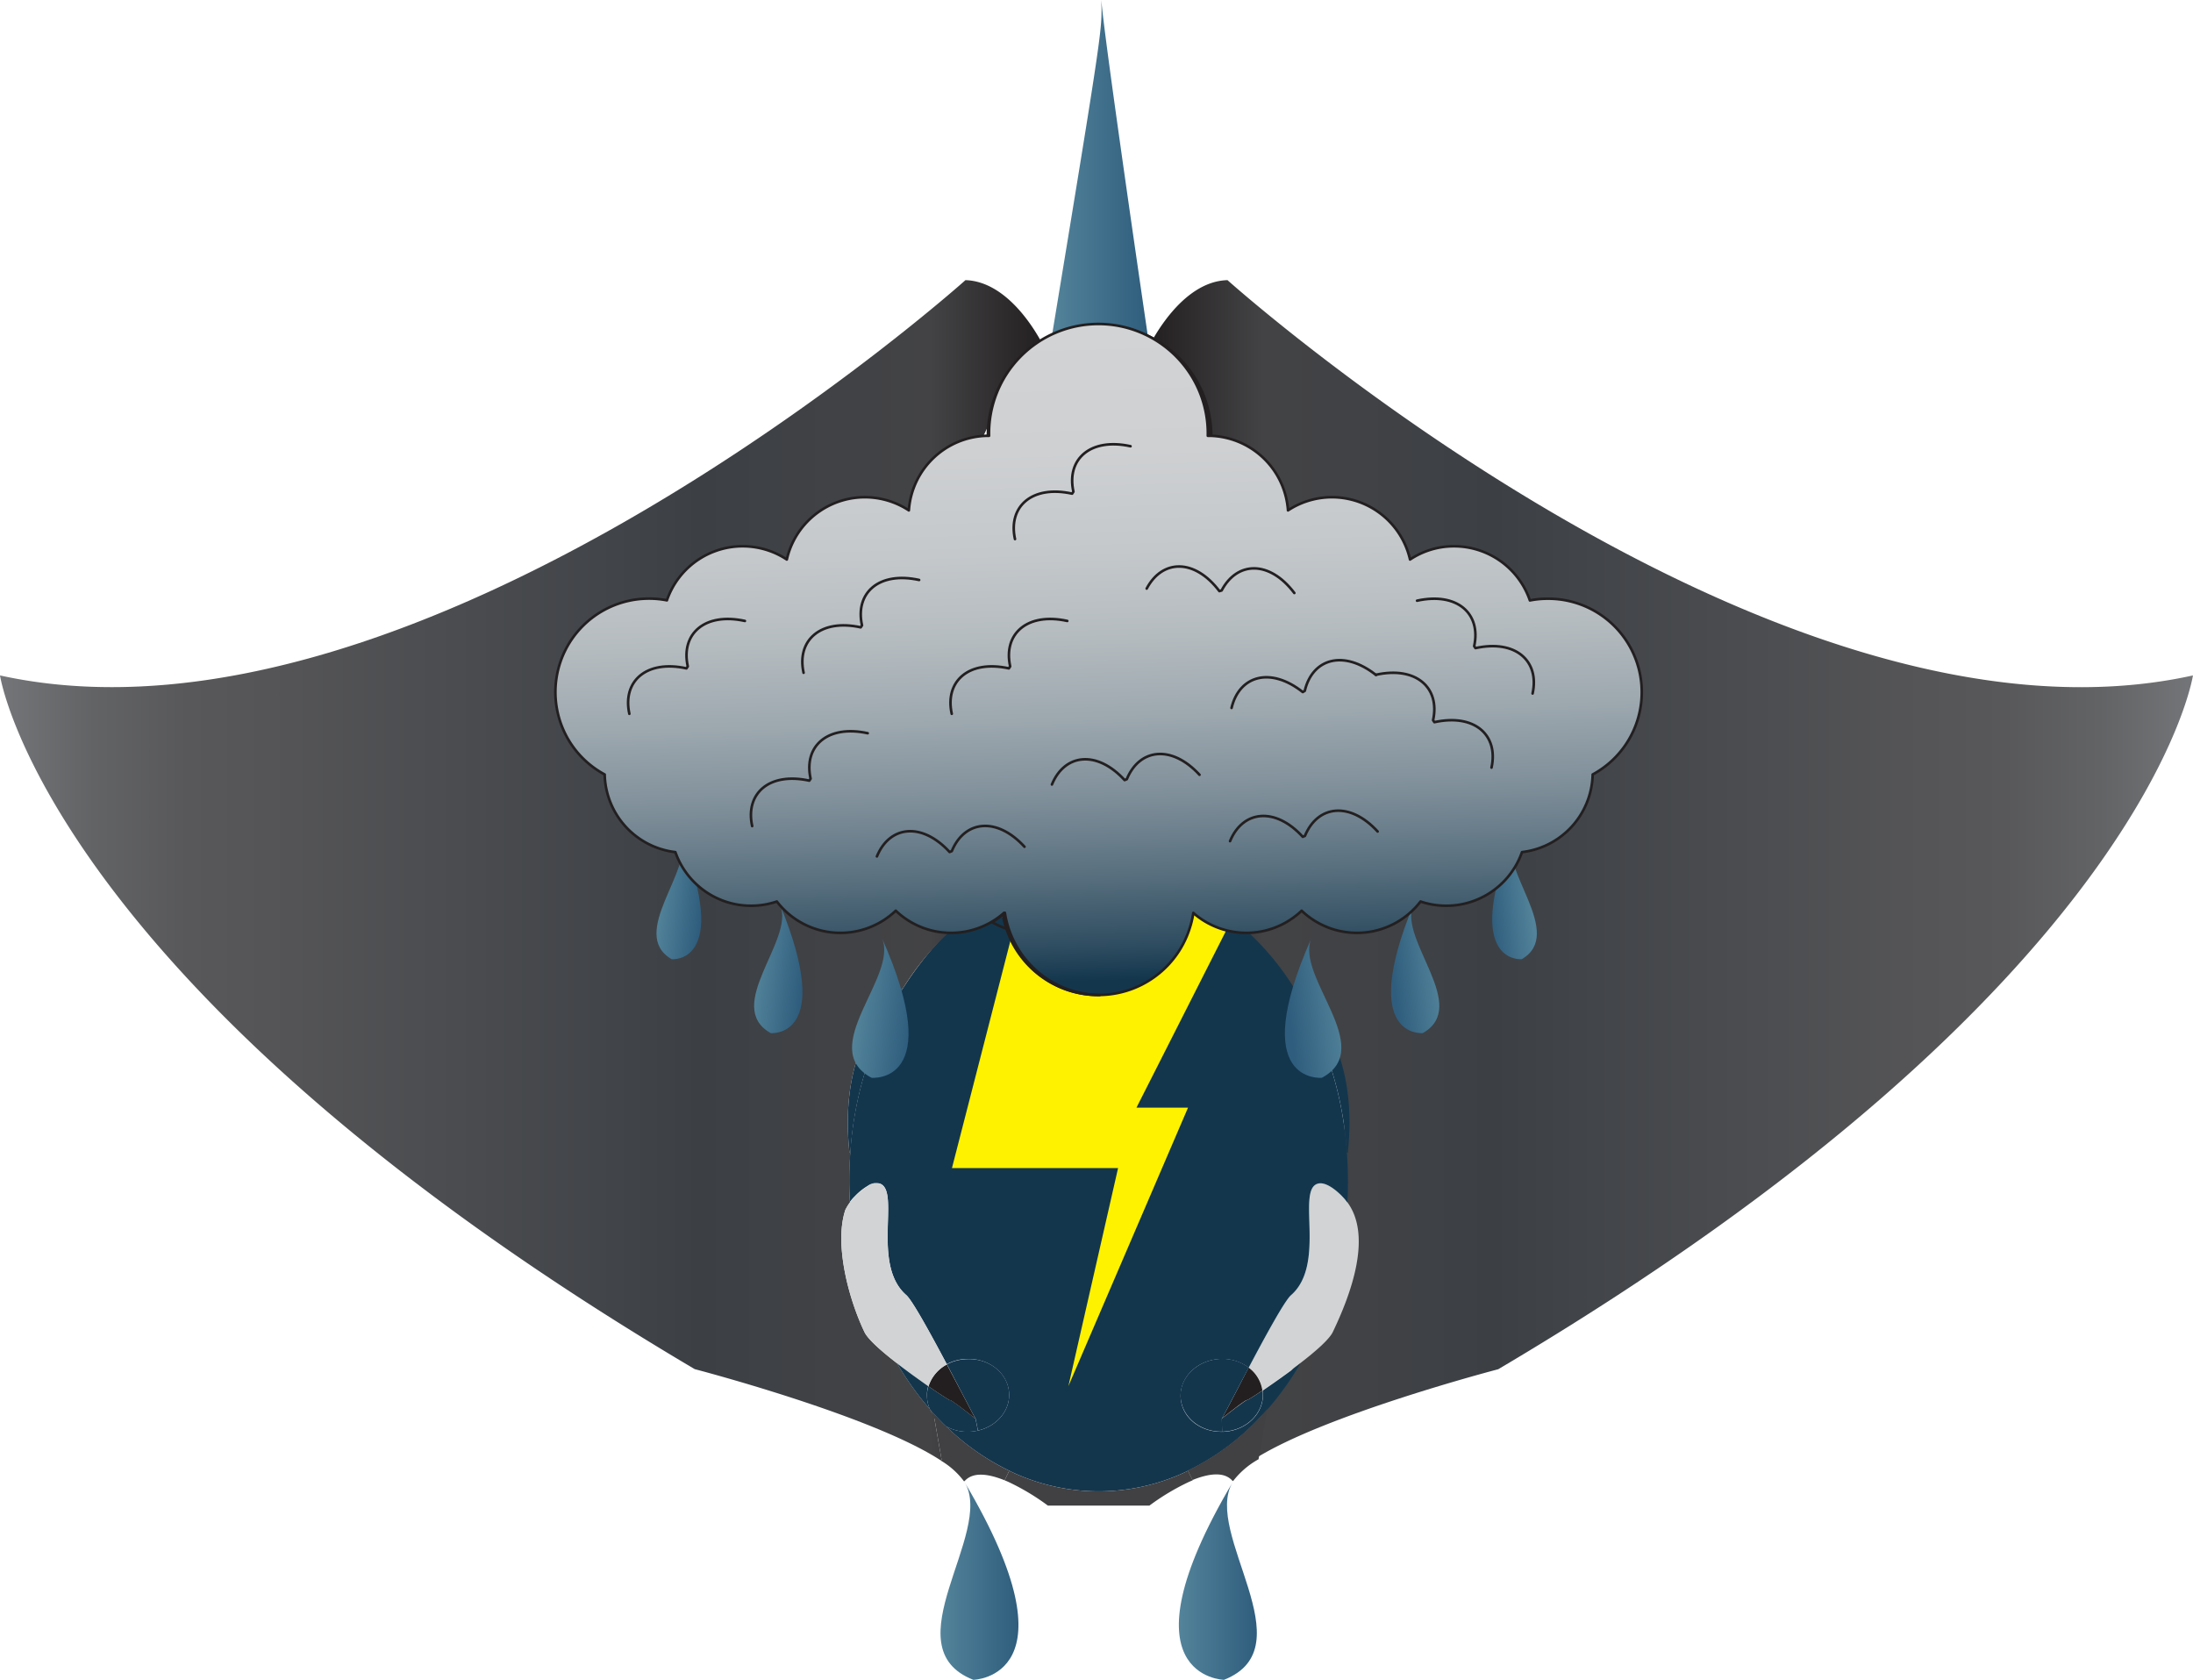 <svg xmlns="http://www.w3.org/2000/svg" xmlns:xlink="http://www.w3.org/1999/xlink" viewBox="0 0 422.29 323.42"><defs><style>.cls-1{fill:url(#linear-gradient);}.cls-2{fill:#d1d3d4;}.cls-3{fill:#13364d;}.cls-4{fill:#414042;}.cls-5{fill:#231f20;}.cls-6{fill:#2f5d7d;}.cls-7{fill:url(#New_Gradient_Swatch_1);}.cls-8{fill:url(#linear-gradient-2);}.cls-9{fill:url(#New_Gradient_Swatch_1-2);}.cls-10{fill:url(#linear-gradient-3);}.cls-11{fill:url(#New_Gradient_Swatch_4);}.cls-12{fill:url(#New_Gradient_Swatch_1-3);}.cls-13{fill:url(#linear-gradient-4);}.cls-14{fill:url(#Orange_Yellow);}.cls-15{fill:url(#Orange_Yellow-2);}.cls-16{fill:url(#Orange_Yellow-3);}.cls-17{fill:none;}.cls-17,.cls-25{stroke:#231f20;stroke-linecap:round;stroke-linejoin:round;stroke-width:0.5px;}.cls-18{fill:#fff200;}.cls-19{fill:url(#New_Gradient_Swatch_1-4);}.cls-20{fill:url(#New_Gradient_Swatch_1-5);}.cls-21{fill:url(#New_Gradient_Swatch_1-6);}.cls-22{fill:url(#New_Gradient_Swatch_1-7);}.cls-23{fill:url(#New_Gradient_Swatch_1-8);}.cls-24{fill:url(#New_Gradient_Swatch_1-9);}.cls-25{fill:url(#linear-gradient-5);}</style><linearGradient id="linear-gradient" x1="253.72" y1="213.27" x2="454.84" y2="213.27" gradientUnits="userSpaceOnUse"><stop offset="0" stop-color="#231f20"/><stop offset="0.11" stop-color="#434345"/><stop offset="0.33" stop-color="#3c4045"/><stop offset="0.72" stop-color="#545456"/><stop offset="0.82" stop-color="#58585a"/><stop offset="0.91" stop-color="#626365"/><stop offset="1" stop-color="#747578"/><stop offset="1" stop-color="#757679"/></linearGradient><linearGradient id="New_Gradient_Swatch_1" x1="259.56" y1="350.25" x2="274.58" y2="350.25" gradientUnits="userSpaceOnUse"><stop offset="0.02" stop-color="#52839a"/><stop offset="1" stop-color="#2f5d7d"/></linearGradient><linearGradient id="linear-gradient-2" x1="244.52" y1="114.06" x2="259.44" y2="114.06" gradientUnits="userSpaceOnUse"><stop offset="0" stop-color="#2f5d7d"/><stop offset="1" stop-color="#2f5d7d"/></linearGradient><linearGradient id="New_Gradient_Swatch_1-2" x1="234.8" y1="79.18" x2="253.81" y2="79.18" xlink:href="#New_Gradient_Swatch_1"/><linearGradient id="linear-gradient-3" x1="240.87" y1="108.46" x2="244.52" y2="108.46" xlink:href="#linear-gradient-2"/><linearGradient id="New_Gradient_Swatch_4" x1="32.56" y1="213.4" x2="233.68" y2="213.4" gradientUnits="userSpaceOnUse"><stop offset="0" stop-color="#757679"/><stop offset="0" stop-color="#747578"/><stop offset="0.09" stop-color="#626365"/><stop offset="0.18" stop-color="#58585a"/><stop offset="0.28" stop-color="#545456"/><stop offset="0.67" stop-color="#3c4045"/><stop offset="0.89" stop-color="#434345"/><stop offset="1" stop-color="#231f20"/></linearGradient><linearGradient id="New_Gradient_Swatch_1-3" x1="213.66" y1="350.25" x2="228.67" y2="350.25" xlink:href="#New_Gradient_Swatch_1"/><linearGradient id="linear-gradient-4" x1="199.65" y1="273.9" x2="202.09" y2="273.9" xlink:href="#linear-gradient-2"/><linearGradient id="Orange_Yellow" x1="197.25" y1="275.24" x2="199.38" y2="275.24" gradientUnits="userSpaceOnUse"><stop offset="0" stop-color="#fff33b"/><stop offset="0.04" stop-color="#fee72e"/><stop offset="0.12" stop-color="#fed51b"/><stop offset="0.2" stop-color="#fdca10"/><stop offset="0.28" stop-color="#fdc70c"/><stop offset="0.67" stop-color="#f3903f"/><stop offset="0.89" stop-color="#ed683c"/><stop offset="1" stop-color="#e93e3a"/></linearGradient><linearGradient id="Orange_Yellow-2" x1="197.11" y1="276.19" x2="197.25" y2="276.19" xlink:href="#Orange_Yellow"/><linearGradient id="Orange_Yellow-3" x1="197" y1="276.32" x2="197.11" y2="276.32" xlink:href="#Orange_Yellow"/><linearGradient id="New_Gradient_Swatch_1-4" x1="197.68" y1="237.93" x2="208.33" y2="237.93" gradientTransform="translate(28.74 -19.79) rotate(6.65)" xlink:href="#New_Gradient_Swatch_1"/><linearGradient id="New_Gradient_Swatch_1-5" x1="156.85" y1="222.19" x2="167.5" y2="222.19" gradientTransform="matrix(0.78, 0.09, -0.1, 0.87, 59.38, 10.98)" xlink:href="#New_Gradient_Swatch_1"/><linearGradient id="New_Gradient_Swatch_1-6" x1="178.16" y1="234.16" x2="188.81" y2="234.16" gradientTransform="matrix(0.85, 0.1, -0.11, 0.91, 52.4, 1.88)" xlink:href="#New_Gradient_Swatch_1"/><linearGradient id="New_Gradient_Swatch_1-7" x1="77.5" y1="251.94" x2="88.15" y2="251.94" gradientTransform="matrix(-0.99, 0.12, 0.12, 0.99, 337.76, -19.79)" xlink:href="#New_Gradient_Swatch_1"/><linearGradient id="New_Gradient_Swatch_1-8" x1="4.47" y1="238.21" x2="15.13" y2="238.21" gradientTransform="matrix(-0.78, 0.09, 0.1, 0.87, 307.12, 10.98)" xlink:href="#New_Gradient_Swatch_1"/><linearGradient id="New_Gradient_Swatch_1-9" x1="37.29" y1="249.49" x2="47.94" y2="249.49" gradientTransform="matrix(-0.85, 0.1, 0.11, 0.91, 314.1, 1.88)" xlink:href="#New_Gradient_Swatch_1"/><linearGradient id="linear-gradient-5" x1="242.09" y1="109.29" x2="245.84" y2="238.49" gradientUnits="userSpaceOnUse"><stop offset="0" stop-color="#d1d3d4"/><stop offset="0.18" stop-color="#ced0d2"/><stop offset="0.33" stop-color="#c4c8cb"/><stop offset="0.46" stop-color="#b4bbbf"/><stop offset="0.58" stop-color="#9ca7ae"/><stop offset="0.7" stop-color="#7e8e99"/><stop offset="0.81" stop-color="#59707f"/><stop offset="0.92" stop-color="#2e4c60"/><stop offset="0.97" stop-color="#13364d"/></linearGradient></defs><g id="Layer_2" data-name="Layer 2"><path class="cls-1" d="M268.93,99.76s104.85,94,185.91,76.11c0,0-9,59.83-133.78,133.59,0,0-33.45,8.71-47,17.33l1.68-9.59h0a58.19,58.19,0,0,0,6.36-8.88c3-2.31,5.6-4.62,6.27-6,3.58-7.46,7.43-18.53,2.63-25,.08-1.38.12-2.75.12-4.15,0-1.81-.06-3.61-.2-5.38l.2-.29C293,250,286.49,240.79,280.89,236a52.4,52.4,0,0,0-14.83-15.5,158.26,158.26,0,0,0,5.53-39.81c.06-4.14-.06-8.23-.34-12.21A168.9,168.9,0,0,0,268.78,144l-2-13-2.88.28s3.69-1.08-5.3-12.48c-1.38-1.76-3-3.76-4.88-6.06l0-.07C254.24,111.73,260,100,268.93,99.76Z" transform="translate(-32.56 -45.82)"/><path class="cls-2" d="M292,277.29c4.8,6.47.79,17.54-2.79,25-.67,1.41-3.3,3.72-6.27,6-2.5,1.94-5.23,3.86-7.26,5.23a6.67,6.67,0,0,0-2.65-4.41c3.21-6.08,6.93-12.89,8.14-13.95,6.73-5.87,1.13-19.9,5-21.43,1.91-.76,4.67,2.17,5.09,2.61A8.24,8.24,0,0,1,292,277.29Z" transform="translate(-32.56 -45.82)"/><path class="cls-3" d="M281.73,236c5.6,4.81,12.23,14.32,10.37,31.77h-.18A68.18,68.18,0,0,0,281.73,236Z" transform="translate(-32.56 -45.82)"/><path class="cls-3" d="M206.51,236c4.12-6.48,9.92-12.92,15.84-16.82,4,1.7,3.64,6,5.44,8.67,8.7,12.77,9.09,3.09,16.83,3.62s10.62,4.89,15.53-8.72c1.07-3,5.82,1.13,6.75-2.25A52.4,52.4,0,0,1,281.73,236a68.18,68.18,0,0,1,10.19,31.78c.14,1.77.2,3.57.2,5.38,0,1.4,0,2.77-.12,4.15a8.24,8.24,0,0,0-.76-.92c-.42-.44-3.18-3.37-5.09-2.61-3.85,1.53,1.75,15.56-5,21.43-1.21,1.06-4.93,7.87-8.14,13.95a8.4,8.4,0,0,0-5.54-1.67c-4.37.22-7.75,3.52-7.56,7.38s3.72,6.71,8,6.63h.28c4.37-.21,7.75-3.52,7.56-7.38,0-.18,0-.36-.05-.54,2-1.37,4.76-3.29,7.26-5.23a58.19,58.19,0,0,1-6.36,8.88A47.43,47.43,0,0,1,261.33,329c-.21.12-.43.22-.65.32a39.39,39.39,0,0,1-33.12,0c-.22-.1-.44-.2-.65-.32a46.1,46.1,0,0,1-12.2-8.57,8.52,8.52,0,0,0,4.61,1.05,8.77,8.77,0,0,0,1.55-.21c3.59-.81,6.18-3.78,6-7.17-.19-3.87-3.88-6.83-8.25-6.62a8.63,8.63,0,0,0-3.75,1c-3.14-5.91-6.64-12.3-7.81-13.32-6.73-5.87-1.13-19.9-5-21.43a2.66,2.66,0,0,0-2.44.44l-.27.16a11.93,11.93,0,0,0-2.13,1.76l-.14.14-.11.11a8.24,8.24,0,0,0-.76.92c-.08-1.38-.12-2.75-.12-4.15,0-1.81.06-3.61.2-5.38A68.18,68.18,0,0,1,206.51,236Z" transform="translate(-32.56 -45.82)"/><path class="cls-4" d="M276.59,317.2l-1.68,9.59A15.91,15.91,0,0,0,270,331l-.14-.09c-1.65-1.83-4.68-1.32-7.67-.12l-.9-1.84a47.43,47.43,0,0,0,15.25-11.79Z" transform="translate(-32.56 -45.82)"/><path class="cls-3" d="M275.73,314.09c.19,3.86-3.19,7.17-7.56,7.38h-.28l-.06-2.5h0c.28-.23,5.05-4,4.9-3.55.36-.19,1.46-.89,2.94-1.87C275.7,313.73,275.72,313.91,275.73,314.09Z" transform="translate(-32.56 -45.82)"/><path class="cls-5" d="M273,309.14a6.67,6.67,0,0,1,2.65,4.41c-1.48,1-2.58,1.68-2.94,1.87.15-.49-4.62,3.32-4.9,3.55C268.26,318.31,270.48,314,273,309.14Z" transform="translate(-32.56 -45.82)"/><path class="cls-6" d="M270.36,153.74a146.84,146.84,0,0,1,1.73,14.72" transform="translate(-32.56 -45.82)"/><path class="cls-6" d="M266.43,220.17c-.77-.51-1.56-1-2.36-1.45" transform="translate(-32.56 -45.82)"/><path class="cls-7" d="M269.9,331.26c-5.75,9.75,14.36,31.7-1.65,38C268.25,369.25,247.65,368.86,269.9,331.26Z" transform="translate(-32.56 -45.82)"/><path class="cls-3" d="M267.49,307.47a8.4,8.4,0,0,1,5.54,1.67c-2.55,4.82-4.77,9.17-5.19,9.83h0l.06,2.5c-4.24.08-7.77-2.83-8-6.63S263.12,307.69,267.49,307.47Z" transform="translate(-32.56 -45.82)"/><path class="cls-8" d="M259.25,120a34.7,34.7,0,0,0-4.85-6.75c-.26-.27-.52-.54-.78-.78h0c-2.84-2.74-5.9-4.25-9.1-4.28h.1a14,14,0,0,1,9.19,3.88h0c.26.22.52.46.78.71l0,.07c1.88,2.3,3.5,4.3,4.88,6.06" transform="translate(-32.56 -45.82)"/><path class="cls-4" d="M261.33,329l.9,1.84-.68.29a44.78,44.78,0,0,0-7.65,4.58H234.34a44.78,44.78,0,0,0-7.65-4.58l-.68-.29.9-1.84c.21.12.43.22.65.32a39.39,39.39,0,0,0,33.12,0C260.9,329.21,261.12,329.11,261.33,329Z" transform="translate(-32.56 -45.82)"/><path class="cls-9" d="M253.81,112a14,14,0,0,0-9.19-3.88h-.19a10.67,10.67,0,0,0-3.56.62l-.25.1a16.77,16.77,0,0,0-5.74,3.66l-.08-.08c10.43-63.24,9.94-60.64,9.84-66.63C245.05,52.32,253.51,110,253.81,112Z" transform="translate(-32.56 -45.82)"/><path class="cls-10" d="M244.43,108.15h.09a11.7,11.7,0,0,0-3.65.62A10.67,10.67,0,0,1,244.43,108.15Z" transform="translate(-32.56 -45.82)"/><path class="cls-11" d="M233.68,112.82,231.92,115c-12,14.8-8.69,14.77-11.38,15.94L219.3,143s-1.19,5.63-2.08,14.67v.05a148,148,0,0,0-1.79,22.95,136.44,136.44,0,0,0,6.3,39.55A52.27,52.27,0,0,0,206.51,236c-5.6,4.81-12.23,14.32-10.37,31.77h.18c-.14,1.77-.2,3.57-.2,5.38,0,1.4,0,2.77.12,4.15a10.84,10.84,0,0,0-.89,1.45c-2.19,6.53.6,17.12,3.68,23.55.67,1.41,3.3,3.72,6.27,6a57.36,57.36,0,0,0,6.35,8.87,6.47,6.47,0,0,0,1.07,1.63l-.22.2,1.37,7.83-.13.2c-13.26-8.7-47.4-17.59-47.4-17.59C41.55,235.7,32.56,175.87,32.56,175.87c81.06,17.84,185.91-76.11,185.91-76.11C227.8,100.05,233.68,112.82,233.68,112.82Z" transform="translate(-32.56 -45.82)"/><path class="cls-4" d="M226.91,329l-.9,1.84c-3-1.2-6-1.71-7.67.12l-.14.09a15.31,15.31,0,0,0-4.46-4l.13-.2L212.5,319l-.85-1.83c.55.62,2.35,2.65,3.06,3.23A46.1,46.1,0,0,0,226.91,329Z" transform="translate(-32.56 -45.82)"/><path class="cls-3" d="M226.88,314.09c.17,3.39-2.42,6.36-6,7.17l-.46-2.28h0c-.43-.69-2.84-5.4-5.52-10.46a8.63,8.63,0,0,1,3.75-1C223,307.26,226.69,310.22,226.88,314.09Z" transform="translate(-32.56 -45.82)"/><path class="cls-3" d="M220.41,319l.46,2.28a8.77,8.77,0,0,1-1.55.21,8.52,8.52,0,0,1-4.61-1.05c-1.06-1-2.08-2.11-3.06-3.23a6.16,6.16,0,0,1-.58-2.34,6.09,6.09,0,0,1,.27-2.13c2.08,1.43,3.7,2.46,4.16,2.7-.15-.49,4.62,3.32,4.9,3.55Z" transform="translate(-32.56 -45.82)"/><path class="cls-12" d="M218.34,331.26c22.25,37.6,1.65,38,1.65,38C204,363,224.09,341,218.34,331.26Z" transform="translate(-32.56 -45.82)"/><path class="cls-5" d="M220.4,319c-.28-.23-5.05-4-4.9-3.55-.46-.24-2.08-1.27-4.16-2.7a7.28,7.28,0,0,1,3.54-4.21C217.56,313.57,220,318.28,220.4,319Z" transform="translate(-32.56 -45.82)"/><path class="cls-2" d="M205.3,308.32c-3-2.31-5.6-4.62-6.27-6-3.08-6.43-5.87-17-3.68-23.55a10.84,10.84,0,0,1,.89-1.45,8.24,8.24,0,0,1,.76-.92l.11-.11.14-.14a14.7,14.7,0,0,1,2.13-1.76l.27-.16a2.88,2.88,0,0,1,2.44-.44c3.85,1.53-1.75,15.56,5,21.43,1.17,1,4.67,7.41,7.81,13.32a7.28,7.28,0,0,0-3.54,4.21C209.51,311.45,207.33,309.89,205.3,308.32Z" transform="translate(-32.56 -45.82)"/><path class="cls-3" d="M211.07,314.85a6.16,6.16,0,0,0,.58,2.34,57.36,57.36,0,0,1-6.35-8.87c2,1.57,4.21,3.13,6,4.4A6.09,6.09,0,0,0,211.07,314.85Z" transform="translate(-32.56 -45.82)"/><path class="cls-13" d="M202.09,273.76a2.88,2.88,0,0,0-2.44.44A2.66,2.66,0,0,1,202.09,273.76Z" transform="translate(-32.56 -45.82)"/><path class="cls-3" d="M206.51,236a68.18,68.18,0,0,0-10.19,31.78h-.18C194.28,250.3,200.91,240.79,206.51,236Z" transform="translate(-32.56 -45.82)"/><path class="cls-14" d="M199.38,274.36a14.7,14.7,0,0,0-2.13,1.76A11.93,11.93,0,0,1,199.38,274.36Z" transform="translate(-32.56 -45.82)"/><path class="cls-15" d="M197.25,276.12l-.14.14Z" transform="translate(-32.56 -45.82)"/><path class="cls-16" d="M197.11,276.26l-.11.11Z" transform="translate(-32.56 -45.82)"/><path class="cls-17" d="M265.8,129.74h-.44a21.27,21.27,0,0,0-21.06-21.27h.22A21.28,21.28,0,0,1,265.8,129.74Z" transform="translate(-32.56 -45.82)"/><path class="cls-17" d="M226.85,224.79l-.49-.16a15.08,15.08,0,0,1-2.77-1.26,15.25,15.25,0,0,0,2.09-1.45c.13-.11.26-.22.38-.34A18.82,18.82,0,0,0,226.85,224.79Z" transform="translate(-32.56 -45.82)"/><path class="cls-17" d="M262.91,221.93a16.3,16.3,0,0,1-.68,2.69,18.67,18.67,0,0,1-17.71,12.78h-.22a18.69,18.69,0,0,0,17.44-12.61,17.6,17.6,0,0,0,.78-3.2Z" transform="translate(-32.56 -45.82)"/><path class="cls-17" d="M244.3,108.47a21.27,21.27,0,0,0-21.07,21.27h-.44a21.28,21.28,0,0,1,21.28-21.28Z" transform="translate(-32.56 -45.82)"/><path class="cls-17" d="M265,223.37a14.4,14.4,0,0,1-2.77,1.25l-.49.17a17.6,17.6,0,0,0,.78-3.2l.39.34A15.19,15.19,0,0,0,265,223.37Z" transform="translate(-32.56 -45.82)"/></g><g id="lightning"><polygon class="cls-18" points="197.29 170.57 240.47 170.57 218.84 213.27 228.77 213.27 205.73 266.9 215.3 224.91 183.31 224.91 197.29 170.57"/></g><g id="Cloud"><path class="cls-19" d="M202.39,226.44c12.59,28.31-2,26.9-2,26.9C189.67,247.6,205.64,233.78,202.39,226.44Z" transform="translate(-32.56 -45.82)"/><path class="cls-20" d="M163.72,207c9.66,24.61-1.82,23.51-1.82,23.51C153.46,225.57,166.21,213.34,163.72,207Z" transform="translate(-32.56 -45.82)"/><path class="cls-21" d="M182.83,220.17c10.55,25.76-1.86,24.57-1.86,24.57C171.81,239.57,185.55,226.85,182.83,220.17Z" transform="translate(-32.56 -45.82)"/><path class="cls-22" d="M285.1,226.44c-12.59,28.31,2,26.9,2,26.9C297.82,247.6,281.85,233.78,285.1,226.44Z" transform="translate(-32.56 -45.82)"/><path class="cls-23" d="M323.78,207c-9.67,24.61,1.81,23.51,1.81,23.51C334,225.57,321.28,213.34,323.78,207Z" transform="translate(-32.56 -45.82)"/><path class="cls-24" d="M304.67,220.17c-10.55,25.76,1.86,24.57,1.86,24.57C315.68,239.57,301.94,226.85,304.67,220.17Z" transform="translate(-32.56 -45.82)"/><path class="cls-25" d="M330.59,161.1a17.65,17.65,0,0,0-3.43.33A15.44,15.44,0,0,0,312.57,151a15.24,15.24,0,0,0-8.49,2.55,15.42,15.42,0,0,0-23.5-9.46,15.44,15.44,0,0,0-15-14.36h-.44a21.07,21.07,0,1,0-42.13,0h-.44a15.44,15.44,0,0,0-15,14.36,15.42,15.42,0,0,0-23.5,9.46,15.43,15.43,0,0,0-23.09,7.86,17.55,17.55,0,0,0-3.42-.33A18,18,0,0,0,149,194.94a15.42,15.42,0,0,0,13.61,14.95,15.45,15.45,0,0,0,19.54,9.51,15.43,15.43,0,0,0,22.9,1.77,15.42,15.42,0,0,0,20.46.75c.13-.11.26-.22.38-.34a18.4,18.4,0,0,0,35.68,3.21,17.6,17.6,0,0,0,.78-3.2l.39.34a15.56,15.56,0,0,0,9.81,3.51,15.42,15.42,0,0,0,10.66-4.27,15.42,15.42,0,0,0,22.89-1.77,15.45,15.45,0,0,0,19.54-9.51,15.42,15.42,0,0,0,13.61-14.95,18,18,0,0,0-8.65-33.84Z" transform="translate(-32.56 -45.82)"/><path class="cls-17" d="M244.3,237.4h-.23a18.68,18.68,0,0,1-17.71-12.77,16.28,16.28,0,0,1-.68-2.71c.13-.11.26-.22.38-.34A18.66,18.66,0,0,0,244.3,237.4Z" transform="translate(-32.56 -45.82)"/><path class="cls-17" d="M316.66,190.32" transform="translate(-32.56 -45.82)"/><path class="cls-17" d="M323.74,195.72" transform="translate(-32.56 -45.82)"/><path class="cls-17" d="M316.66,190.32" transform="translate(-32.56 -45.82)"/><path class="cls-17" d="M323.74,195.72" transform="translate(-32.56 -45.82)"/><path class="cls-17" d="M209.55,157.49c-7.74-1.7-12.39,2.48-11,8.74l-.25.38c-7.73-1.7-12.38,2.49-11,8.75" transform="translate(-32.56 -45.82)"/><path class="cls-17" d="M176,165.38c-7.74-1.7-12.39,2.49-11,8.75l-.25.38c-7.73-1.7-12.38,2.48-11,8.75" transform="translate(-32.56 -45.82)"/><path class="cls-17" d="M199.65,187c-7.74-1.7-12.39,2.49-11,8.75l-.25.38c-7.73-1.7-12.38,2.48-11,8.75" transform="translate(-32.56 -45.82)"/><path class="cls-17" d="M238.08,165.38c-7.73-1.7-12.38,2.49-11,8.75l-.25.38c-7.74-1.7-12.38,2.48-11,8.75" transform="translate(-32.56 -45.82)"/><path class="cls-17" d="M263.54,195c-5.36-5.83-11.56-5.08-14,.85l-.42.17c-5.36-5.83-11.56-5.08-14,.85" transform="translate(-32.56 -45.82)"/><path class="cls-17" d="M229.84,208.86c-5.35-5.84-11.56-5.09-14,.84l-.42.17c-5.36-5.83-11.57-5.08-14,.85" transform="translate(-32.56 -45.82)"/><path class="cls-17" d="M297.84,205.92c-5.35-5.84-11.56-5.08-14,.85l-.42.17c-5.35-5.84-11.56-5.08-14,.84" transform="translate(-32.56 -45.82)"/><path class="cls-17" d="M297.52,175.78c-6.22-4.91-12.23-3.19-13.71,3.06l-.39.23c-6.21-4.91-12.22-3.19-13.71,3.06" transform="translate(-32.56 -45.82)"/><path class="cls-17" d="M281.8,160c-4.78-6.32-11-6.16-14-.49l-.43.13c-4.78-6.32-11-6.16-14-.49" transform="translate(-32.56 -45.82)"/><path class="cls-17" d="M250.26,131.74c-7.74-1.7-12.39,2.49-11,8.75l-.25.38c-7.73-1.7-12.38,2.48-11,8.75" transform="translate(-32.56 -45.82)"/><path class="cls-17" d="M305.43,161.48c7.73-1.7,12.38,2.48,11,8.75l.25.38c7.74-1.7,12.38,2.48,11,8.74" transform="translate(-32.56 -45.82)"/><path class="cls-17" d="M297.52,175.74c7.73-1.7,12.38,2.49,11,8.75l.25.38c7.74-1.7,12.38,2.48,11,8.75" transform="translate(-32.56 -45.82)"/></g></svg>